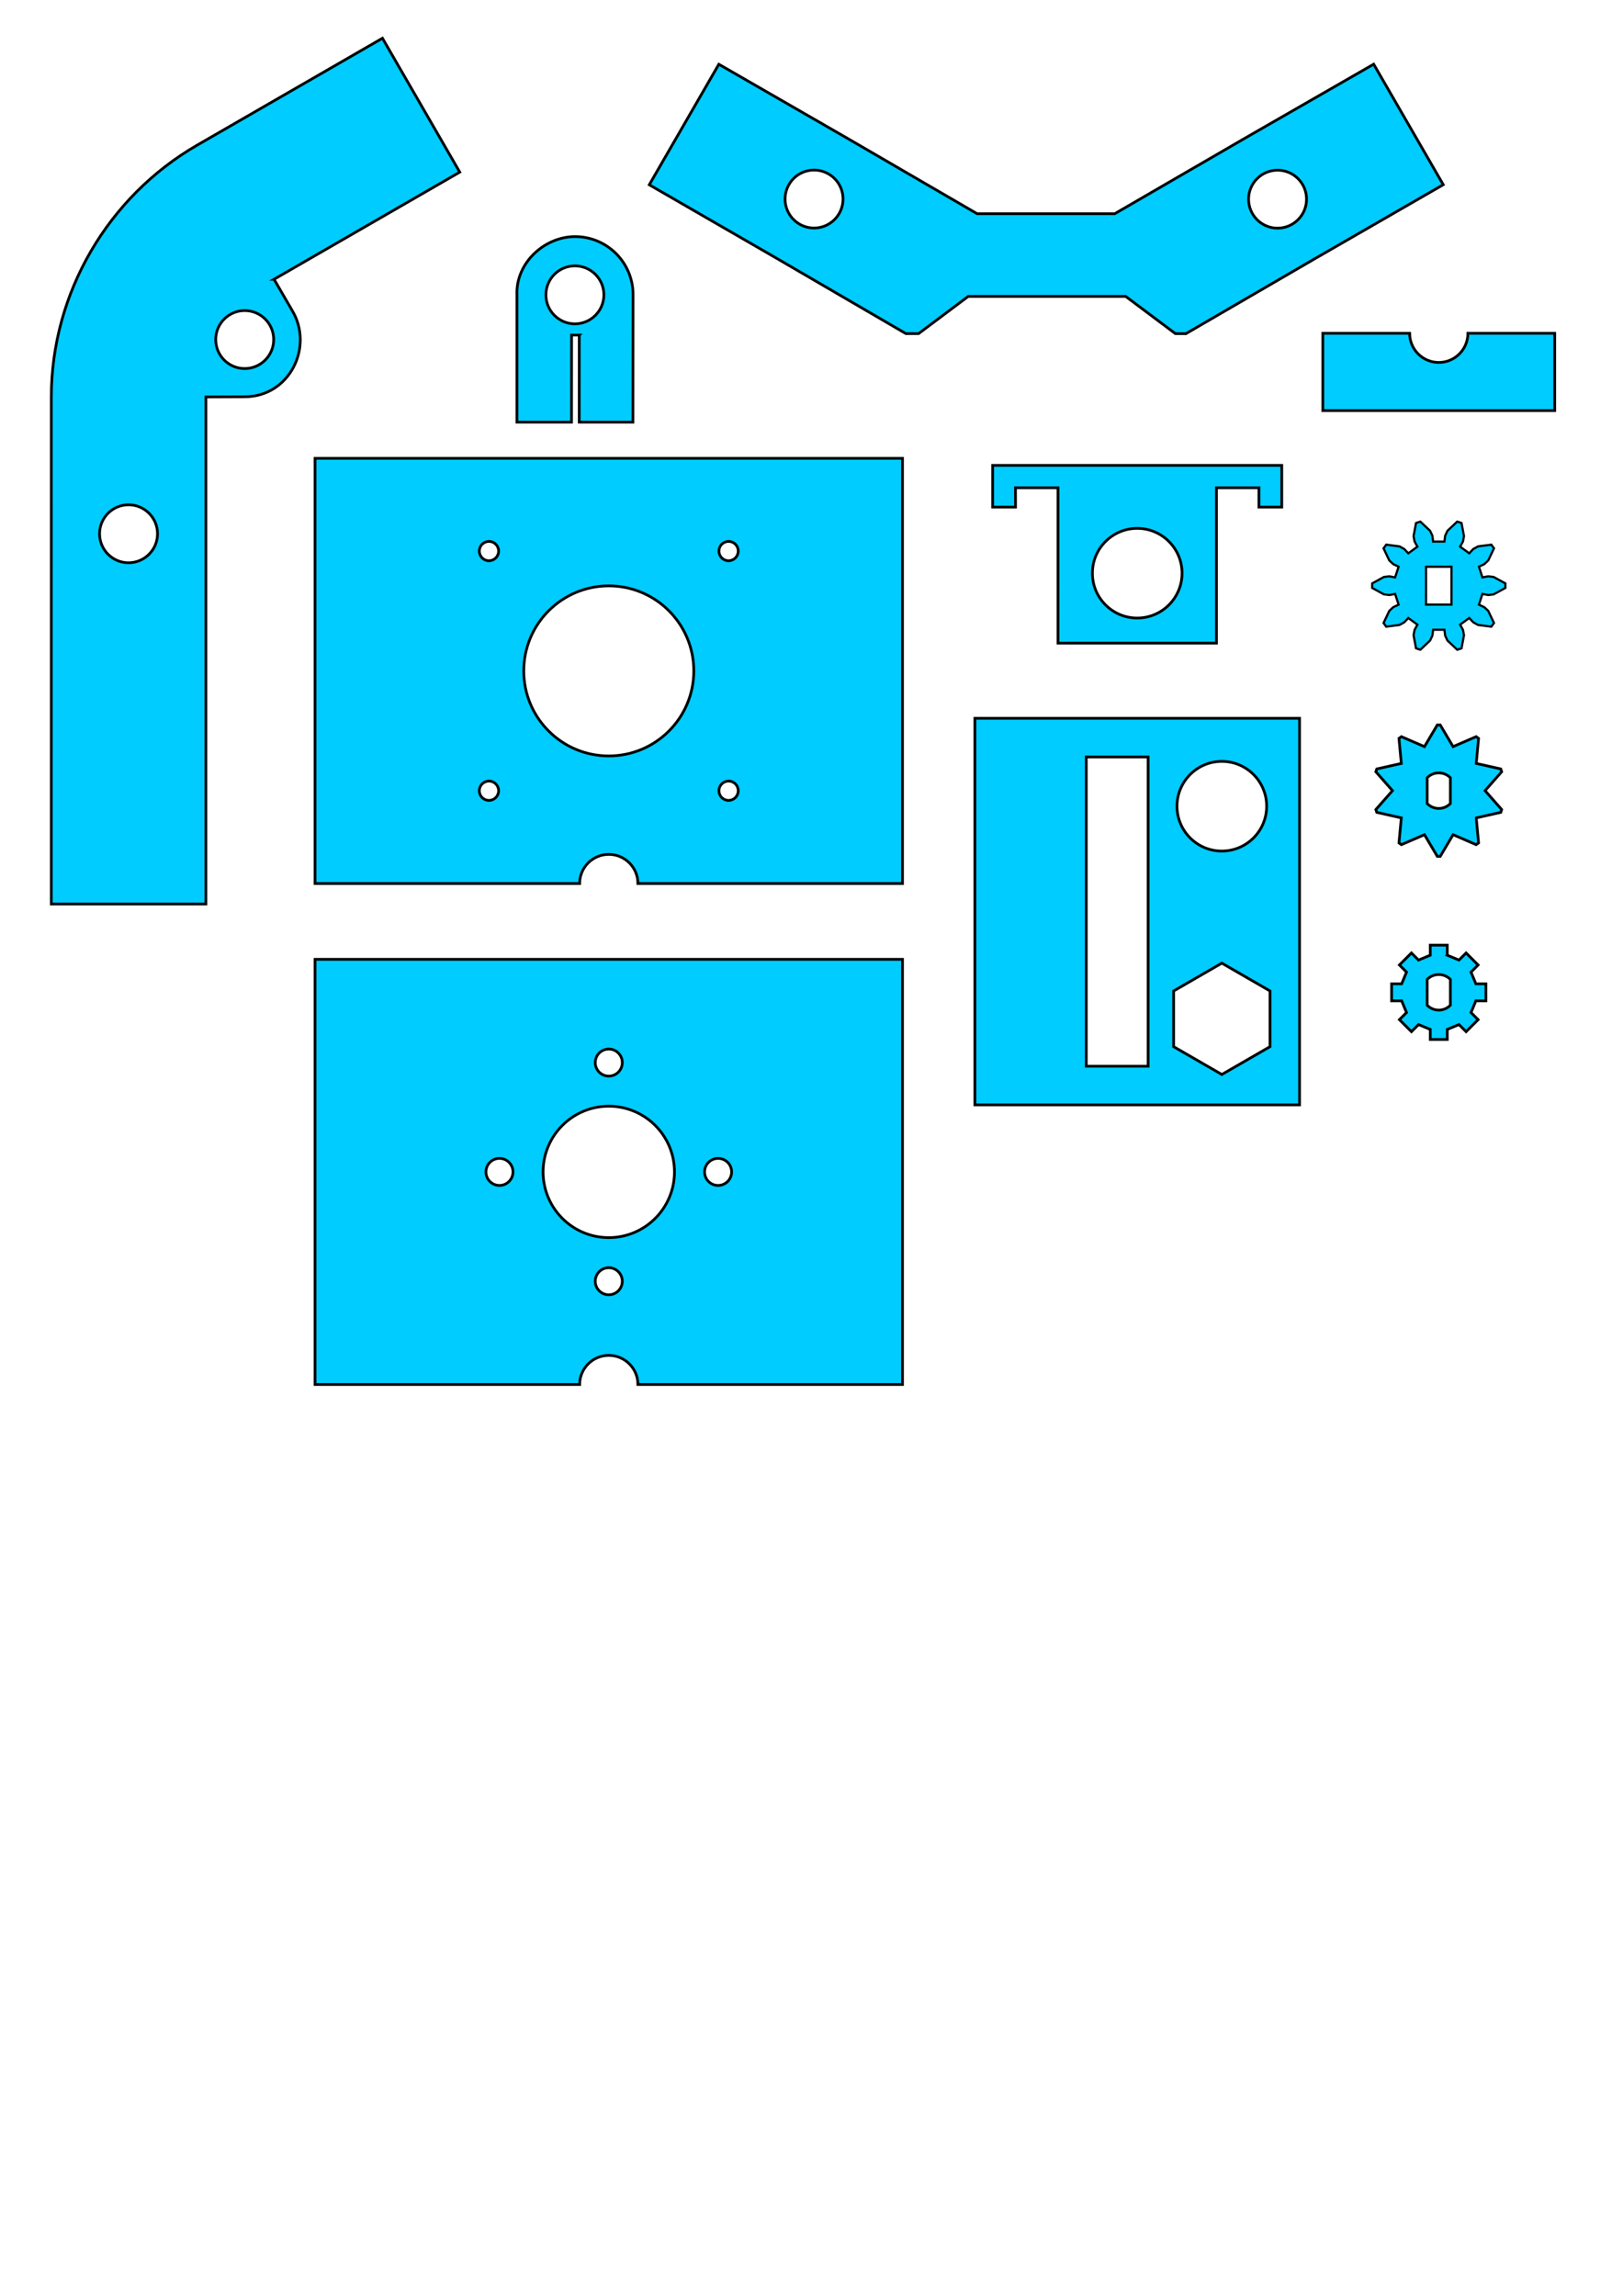 <?xml version="1.0" encoding="UTF-8" standalone="no"?>
<!-- Created with Inkscape (http://www.inkscape.org/) -->

<svg
   xmlns:dc="http://purl.org/dc/elements/1.1/"
   xmlns:cc="http://creativecommons.org/ns#"
   xmlns:rdf="http://www.w3.org/1999/02/22-rdf-syntax-ns#"
   xmlns:svg="http://www.w3.org/2000/svg"
   xmlns="http://www.w3.org/2000/svg"
   xmlns:sodipodi="http://sodipodi.sourceforge.net/DTD/sodipodi-0.dtd"
   xmlns:inkscape="http://www.inkscape.org/namespaces/inkscape"
   width="744.094"
   height="1052.362"
   id="svg2"
   version="1.1"
   inkscape:version="0.48.3.1 r9886"
   sodipodi:docname="parts18.svg">
  <defs
     id="defs4">
    <marker
       orient="auto"
       markerHeight="3"
       markerWidth="4"
       markerUnits="strokeWidth"
       refY="5"
       refX="10"
       viewBox="0 0 10 10"
       id="ArrowStart">
      <path
         id="path3089"
         d="M 10 0 L 0 5 L 10 10 z" />
    </marker>
    <marker
       orient="auto"
       markerHeight="3"
       markerWidth="4"
       markerUnits="strokeWidth"
       refY="5"
       refX="0"
       viewBox="0 0 10 10"
       id="ArrowEnd">
      <path
         id="path3086"
         d="M 0 0 L 10 5 L 0 10 z" />
    </marker>
    <marker
       orient="auto"
       markerHeight="3"
       markerWidth="4"
       markerUnits="strokeWidth"
       refY="5"
       refX="10"
       viewBox="0 0 10 10"
       id="ArrowStart-2">
      <path
         id="path3267"
         d="M 10 0 L 0 5 L 10 10 z" />
    </marker>
    <marker
       orient="auto"
       markerHeight="3"
       markerWidth="4"
       markerUnits="strokeWidth"
       refY="5"
       refX="0"
       viewBox="0 0 10 10"
       id="ArrowEnd-8">
      <path
         id="path3264"
         d="M 0 0 L 10 5 L 0 10 z" />
    </marker>
    <marker
       orient="auto"
       markerHeight="3"
       markerWidth="4"
       markerUnits="strokeWidth"
       refY="5"
       refX="10"
       viewBox="0 0 10 10"
       id="ArrowStart-6">
      <path
         id="path4185"
         d="M 10 0 L 0 5 L 10 10 z" />
    </marker>
    <marker
       orient="auto"
       markerHeight="3"
       markerWidth="4"
       markerUnits="strokeWidth"
       refY="5"
       refX="0"
       viewBox="0 0 10 10"
       id="ArrowEnd-9">
      <path
         id="path4182"
         d="M 0 0 L 10 5 L 0 10 z" />
    </marker>
    <marker
       orient="auto"
       markerHeight="3"
       markerWidth="4"
       markerUnits="strokeWidth"
       refY="5"
       refX="10"
       viewBox="0 0 10 10"
       id="ArrowStart-28">
      <path
         id="path4337"
         d="M 10 0 L 0 5 L 10 10 z" />
    </marker>
    <marker
       orient="auto"
       markerHeight="3"
       markerWidth="4"
       markerUnits="strokeWidth"
       refY="5"
       refX="0"
       viewBox="0 0 10 10"
       id="ArrowEnd-1">
      <path
         id="path4334"
         d="M 0 0 L 10 5 L 0 10 z" />
    </marker>
    <marker
       orient="auto"
       markerHeight="3"
       markerWidth="4"
       markerUnits="strokeWidth"
       refY="5"
       refX="10"
       viewBox="0 0 10 10"
       id="ArrowStart-3">
      <path
         id="path4529"
         d="M 10 0 L 0 5 L 10 10 z" />
    </marker>
    <marker
       orient="auto"
       markerHeight="3"
       markerWidth="4"
       markerUnits="strokeWidth"
       refY="5"
       refX="0"
       viewBox="0 0 10 10"
       id="ArrowEnd-5">
      <path
         id="path4526"
         d="M 0 0 L 10 5 L 0 10 z" />
    </marker>
    <marker
       orient="auto"
       markerHeight="3"
       markerWidth="4"
       markerUnits="strokeWidth"
       refY="5"
       refX="10"
       viewBox="0 0 10 10"
       id="ArrowStart-9">
      <path
         id="path3089-6"
         d="M 10 0 L 0 5 L 10 10 z" />
    </marker>
    <marker
       orient="auto"
       markerHeight="3"
       markerWidth="4"
       markerUnits="strokeWidth"
       refY="5"
       refX="0"
       viewBox="0 0 10 10"
       id="ArrowEnd-50">
      <path
         id="path3086-6"
         d="M 0 0 L 10 5 L 0 10 z" />
    </marker>
    <marker
       orient="auto"
       markerHeight="3"
       markerWidth="4"
       markerUnits="strokeWidth"
       refY="5"
       refX="10"
       viewBox="0 0 10 10"
       id="ArrowStart-7">
      <path
         id="path3241"
         d="M 10 0 L 0 5 L 10 10 z" />
    </marker>
    <marker
       orient="auto"
       markerHeight="3"
       markerWidth="4"
       markerUnits="strokeWidth"
       refY="5"
       refX="0"
       viewBox="0 0 10 10"
       id="ArrowEnd-58">
      <path
         id="path3238"
         d="M 0 0 L 10 5 L 0 10 z" />
    </marker>
    <marker
       orient="auto"
       markerHeight="3"
       markerWidth="4"
       markerUnits="strokeWidth"
       refY="5"
       refX="10"
       viewBox="0 0 10 10"
       id="ArrowStart-96">
      <path
         id="path3449"
         d="M 10 0 L 0 5 L 10 10 z" />
    </marker>
    <marker
       orient="auto"
       markerHeight="3"
       markerWidth="4"
       markerUnits="strokeWidth"
       refY="5"
       refX="0"
       viewBox="0 0 10 10"
       id="ArrowEnd-3">
      <path
         id="path3446"
         d="M 0 0 L 10 5 L 0 10 z" />
    </marker>
    <marker
       orient="auto"
       markerHeight="3"
       markerWidth="4"
       markerUnits="strokeWidth"
       refY="5"
       refX="10"
       viewBox="0 0 10 10"
       id="ArrowStart-37">
      <path
         id="path4063"
         d="M 10 0 L 0 5 L 10 10 z" />
    </marker>
    <marker
       orient="auto"
       markerHeight="3"
       markerWidth="4"
       markerUnits="strokeWidth"
       refY="5"
       refX="0"
       viewBox="0 0 10 10"
       id="ArrowEnd-4">
      <path
         id="path4060"
         d="M 0 0 L 10 5 L 0 10 z" />
    </marker>
    <marker
       orient="auto"
       markerHeight="3"
       markerWidth="4"
       markerUnits="strokeWidth"
       refY="5"
       refX="10"
       viewBox="0 0 10 10"
       id="ArrowStart-1">
      <path
         id="path3757"
         d="M 10 0 L 0 5 L 10 10 z" />
    </marker>
    <marker
       orient="auto"
       markerHeight="3"
       markerWidth="4"
       markerUnits="strokeWidth"
       refY="5"
       refX="0"
       viewBox="0 0 10 10"
       id="ArrowEnd-80">
      <path
         id="path3754"
         d="M 0 0 L 10 5 L 0 10 z" />
    </marker>
  </defs>
  <sodipodi:namedview
     id="base"
     pagecolor="#ffffff"
     bordercolor="#666666"
     borderopacity="1.0"
     inkscape:pageopacity="0.0"
     inkscape:pageshadow="2"
     inkscape:zoom="0.35"
     inkscape:cx="264.37843"
     inkscape:cy="694.01931"
     inkscape:document-units="px"
     inkscape:current-layer="layer1"
     showgrid="false"
     inkscape:window-width="1318"
     inkscape:window-height="715"
     inkscape:window-x="98"
     inkscape:window-y="102"
     inkscape:window-maximized="0" />
  <g
     inkscape:label="Layer 1"
     inkscape:groupmode="layer"
     id="layer1">
    <g
       style="fill-rule:evenodd"
       id="g3208"
       transform="matrix(1.25,0,0,1.25,226.706,99.509)">
      <path
         inkscape:connector-curvature="0"
         id="path3095"
         d="m 29.49,17.886 c 5.87,0 10.631,4.761 10.631,10.631 0,5.87 -4.761,10.631 -10.631,10.631 -5.87,0 -10.631,-4.761 -10.631,-10.631 0,-5.87 4.761,-10.631 10.631,-10.631 z m 1.607,25.385 -2.825,3e-4 -0.022,31.929 -20.008,0 0,-46.764 C 7.795,16.848 18.3,7.16 29.557,7.16 c 11.741,0 21.262,9.521 21.262,21.263 l -0.053,46.778 -19.682,0 0.012,-31.929 z"
         style="fill:#00ccff;stroke:#000000" />
    </g>
    <g
       style="fill-rule:evenodd"
       id="g3329"
       transform="matrix(1.25,0,0,1.25,-1.32,-19.02)">
      <path
         inkscape:connector-curvature="0"
         id="path3279"
         d="m 48.201,200.322 c 5.87,0 10.631,4.761 10.631,10.631 0,5.871 -4.761,10.632 -10.631,10.632 -5.87,0 -10.631,-4.761 -10.631,-10.632 0,-5.87 4.761,-10.631 10.631,-10.631 z m 42.607,-71.215 c 5.87,0 10.631,4.761 10.631,10.631 0,5.871 -4.761,10.632 -10.631,10.632 -5.87,0 -10.631,-4.761 -10.631,-10.632 0,-5.87 4.761,-10.631 10.631,-10.631 z m 10.764,-11.478 6.54,11.264 c 8.204,13.427 -0.822,31.821 -17.304,31.821 l -14.232,0.059 -0.001,129.242 -0.002,56.714 -56.7,0 0.001,-56.714 0.001,-129.15 c 0,-38.284 20.901,-73.605 53.476,-92.412 l 67.981,-39.221 28.35,49.104 -68.112,39.294 z"
         style="fill:#00ccff;stroke:#000000" />
    </g>
    <g
       style="fill-rule:evenodd"
       id="g3450"
       transform="matrix(1.25,0,0,1.25,251.375,-4.031)">
      <path
         inkscape:connector-curvature="0"
         id="path4191"
         d="m 281.152,98.091 -47.293,27.492 -3.869,-0.022 -18.208,-13.641 -57.763,0 -18.208,13.641 -4.661,0 -47.358,-27.586 -46.754,-26.993 25.515,-44.193 47.063,27.104 47.68,27.708 50.454,0 47.684,-27.653 47.299,-27.184 25.515,44.193 -47.096,27.134 z M 267.475,65.633 c 5.87,0 10.631,4.761 10.631,10.631 0,5.87 -4.761,10.631 -10.631,10.631 -5.871,0 -10.631,-4.761 -10.631,-10.631 0,-5.871 4.76,-10.631 10.631,-10.631 z M 97.471,65.586 c 5.871,0 10.632,4.761 10.632,10.631 0,5.87 -4.761,10.631 -10.632,10.631 -5.871,0 -10.631,-4.761 -10.631,-10.631 0,-5.871 4.761,-10.631 10.631,-10.631 z"
         style="fill:#00ccff;stroke:#000000" />
    </g>
    <g
       style="fill-rule:evenodd"
       id="g3580"
       transform="matrix(1.25,0,0,1.25,114.592,184.034)">
      <path
         inkscape:connector-curvature="0"
         id="path4369"
         d="m 131.61,67.615 c 17.22,0 31.185,13.964 31.185,31.185 0,17.22 -13.965,31.185 -31.185,31.185 -17.22,0 -31.185,-13.965 -31.185,-31.185 0,-17.221 13.965,-31.185 31.185,-31.185 z m -107.73,-46.778 215.46,0 0,155.925 -97.042,0 c -0.003,-5.899 -4.788,-10.682 -10.688,-10.682 -5.9,0 -10.685,4.783 -10.688,10.682 l -97.042,0 0,-155.925 z m 63.788,30.476 c 1.957,0 3.544,1.587 3.544,3.544 0,1.957 -1.587,3.544 -3.544,3.544 -1.957,0 -3.544,-1.587 -3.544,-3.544 0,-1.957 1.587,-3.544 3.544,-3.544 z m 87.885,0 c 1.956,0 3.543,1.587 3.543,3.544 0,1.957 -1.587,3.544 -3.543,3.544 -1.957,0 -3.544,-1.587 -3.544,-3.544 0,-1.957 1.587,-3.544 3.544,-3.544 z M 87.667,139.199 c 1.957,0 3.544,1.587 3.544,3.543 0,1.957 -1.587,3.544 -3.544,3.544 -1.957,0 -3.544,-1.587 -3.544,-3.544 0,-1.956 1.587,-3.543 3.544,-3.543 z m 87.885,0 c 1.956,0 3.543,1.587 3.543,3.543 0,1.957 -1.587,3.544 -3.543,3.544 -1.957,0 -3.544,-1.587 -3.544,-3.544 0,-1.956 1.587,-3.543 3.544,-3.543 z"
         style="fill:#00ccff;stroke:#000000;stroke-width:1" />
    </g>
    <g
       style="fill-rule:evenodd"
       id="g3701"
       transform="matrix(1.25,0,0,1.25,126.334,423.185)">
      <path
         inkscape:connector-curvature="0"
         id="path4535"
         d="m 122.216,126.331 c 2.739,0 4.961,2.222 4.961,4.961 0,2.74 -2.222,4.962 -4.961,4.962 -2.74,0 -4.961,-2.222 -4.961,-4.962 0,-2.739 2.221,-4.961 4.961,-4.961 z m -40.093,-40.093 c 2.74,0 4.961,2.222 4.961,4.962 0,2.739 -2.221,4.961 -4.961,4.961 -2.74,0 -4.961,-2.222 -4.961,-4.961 0,-2.74 2.221,-4.962 4.961,-4.962 z m 80.186,0 c 2.74,0 4.961,2.222 4.961,4.962 0,2.739 -2.221,4.961 -4.961,4.961 -2.74,0 -4.961,-2.222 -4.961,-4.961 0,-2.74 2.221,-4.962 4.961,-4.962 z m -40.093,-40.093 c 2.739,0 4.961,2.222 4.961,4.961 0,2.74 -2.222,4.961 -4.961,4.961 -2.74,0 -4.961,-2.221 -4.961,-4.961 0,-2.74 2.221,-4.961 4.961,-4.961 z m 0,20.957 c 13.307,0 24.097,10.791 24.097,24.098 0,13.306 -10.79,24.097 -24.097,24.097 -13.307,0 -24.098,-10.791 -24.098,-24.097 0,-13.307 10.791,-24.098 24.098,-24.098 z m -107.73,-53.865 215.46,0 0,155.925 -97.042,0 c -0.003,-5.899 -4.788,-10.683 -10.688,-10.683 -5.9,0 -10.685,4.784 -10.688,10.683 l -97.042,0 0,-155.925 z"
         style="fill:#00ccff;stroke:#000000;stroke-width:1" />
    </g>
    <g
       style="fill-rule:evenodd"
       id="g3822"
       transform="matrix(1.25,0,0,1.25,589.211,138.883)">
      <path
         inkscape:connector-curvature="0"
         id="path3095-5"
         d="m 13.81,11.118 31.837,0 0,2e-4 c 0,5.902 4.786,10.688 10.687,10.688 5.902,0 10.688,-4.786 10.688,-10.688 l 0,-2e-4 31.837,0 0,28.35 -85.05,0 0,-28.35 z"
         style="fill:#00ccff;stroke:#000000" />
    </g>
    <g
       style="fill-rule:evenodd"
       id="g3971"
       transform="matrix(1.25,0,0,1.25,620.894,415.587)">
      <path
         inkscape:connector-curvature="0"
         id="path3265"
         d="m 26.736,36.153 -0.003,-9.463 c 1.081,-1.105 2.589,-1.79 4.256,-1.79 1.666,0 3.174,0.685 4.254,1.789 l -0.002,9.465 c -1.08,1.103 -2.586,1.787 -4.252,1.787 -1.666,0 -3.172,-0.684 -4.253,-1.787 z m 7.369,-18.339 0,-3.686 -6.237,0 -0.001,3.685 -4.297,1.781 -2.605,-2.605 -4.41,4.41 2.603,2.606 -1.779,4.298 -3.682,6e-4 0,6.237 3.681,0.001 1.782,4.297 -2.603,2.605 4.411,4.41 2.602,-2.603 4.298,1.779 0.004,3.683 6.236,0 -0.001,-3.682 4.296,-1.781 2.608,2.603 4.41,-4.41 -2.606,-2.603 1.779,-4.298 3.686,-0.003 0,-6.237 -3.685,0.001 -1.781,-4.297 2.605,-2.608 -4.41,-4.41 -2.606,2.606 -4.298,-1.779 z"
         style="fill:#00ccff;stroke:#000000;stroke-width:1" />
    </g>
    <g
       style="fill-rule:evenodd"
       id="g4092"
       transform="matrix(1.25,0,0,1.25,614.966,315.764)">
      <path
         inkscape:connector-curvature="0"
         id="path3479"
         d="m 31.478,42.06 -0.002,-9.463 c 1.08,-1.105 2.588,-1.79 4.255,-1.79 1.667,0 3.174,0.685 4.254,1.789 l -0.002,9.465 c -1.08,1.103 -2.586,1.787 -4.252,1.787 -1.666,0 -3.172,-0.684 -4.253,-1.787 z m 17.99,5.247 9,-2.022 0.336,-1.034 -6.093,-6.925 6.092,-6.925 -0.336,-1.034 -9,-2.022 0.858,-9.183 -0.879,-0.639 -8.469,3.654 -4.704,-7.934 -1.087,0 -4.704,7.935 -8.469,-3.654 -0.879,0.639 0.858,9.184 -8.999,2.022 -0.336,1.034 6.093,6.925 -6.092,6.926 0.336,1.034 8.999,2.022 -0.857,9.183 0.879,0.639 8.469,-3.654 4.704,7.934 1.087,0 4.704,-7.935 8.468,3.654 0.88,-0.639 -0.859,-9.184 z"
         style="fill:#00ccff;stroke:#000000;stroke-width:1" />
    </g>
    <g
       id="layer1-0"
       inkscape:label="Layer 1"
       transform="translate(622.313,-746.76)"
       style="fill:#00ccff;fill-opacity:1;fill-rule:evenodd">
      <path
         inkscape:connector-curvature="0"
         d="m 31.482,1006.551 11.669,0 0,17.336 -11.669,0 z m 25.851,4.88 2.66,-0.504 2.475,0.308 5.389,2.946 0,2.076 -5.389,2.946 -2.475,0.308 -2.66,-0.504 -1.596,4.912 2.448,1.157 1.821,1.704 2.629,5.55 -1.221,1.68 -6.091,-0.785 -2.183,-1.205 -1.856,-1.971 -4.179,3.036 1.301,2.374 0.472,2.449 -1.136,6.036 -1.975,0.641 -4.466,-4.215 -1.058,-2.258 -0.344,-2.686 -5.164,0 -0.344,2.686 -1.058,2.258 -4.466,4.215 -1.975,-0.641 -1.136,-6.036 0.472,-2.449 1.301,-2.374 -4.179,-3.036 -1.856,1.971 -2.183,1.205 -6.091,0.785 -1.221,-1.68 2.629,-5.55 1.821,-1.704 2.448,-1.157 -1.596,-4.912 -2.66,0.504 -2.475,-0.308 -5.389,-2.946 0,-2.076 5.389,-2.946 2.475,-0.308 2.66,0.504 1.596,-4.912 -2.448,-1.157 -1.821,-1.704 -2.629,-5.55 1.221,-1.68 6.091,0.785 2.183,1.205 1.856,1.971 4.179,-3.036 -1.301,-2.374 -0.472,-2.449 1.136,-6.036 1.975,-0.641 4.466,4.215 1.058,2.258 0.344,2.686 5.164,0 0.344,-2.686 1.058,-2.258 4.466,-4.215 1.975,0.641 1.136,6.036 -0.472,2.449 -1.301,2.374 4.179,3.036 1.856,-1.971 2.183,-1.205 6.091,-0.785 1.221,1.68 -2.629,5.55 -1.821,1.704 -2.448,1.157 z"
         style="fill:#00ccff;fill-opacity:1;fill-rule:evenodd;stroke:#000000;stroke-width:1;stroke-linejoin:miter;stroke-miterlimit:4;stroke-opacity:1"
         id="rect4528" />
    </g>
    <g
       style="fill-rule:evenodd"
       id="g4414"
       transform="matrix(1.25,0,0,1.25,431.559,315.386)">
      <path
         inkscape:connector-curvature="0"
         id="path4227"
         d="m 12.32,11.094 119.07,0 0,141.75 -119.07,0 0,-141.75 z m 40.852,14.175 22.68,0 0,113.4 -22.68,0 0,-113.4 z m 49.715,1.622 c 9.08,0 16.443,7.363 16.443,16.443 0,9.08 -7.363,16.443 -16.443,16.443 -9.08,0 -16.443,-7.363 -16.443,-16.443 0,-9.08 7.363,-16.443 16.443,-16.443 z m 0,73.99 8.84,5.104 8.84,5.104 0,10.208 0,10.207 -8.84,5.104 -8.84,5.104 -8.84,-5.104 -8.84,-5.104 0,-10.207 0,-10.208 8.84,-5.104 8.84,-5.104 z"
         style="fill:#00ccff;stroke:#000000;stroke-width:1" />
    </g>
    <g
       style="fill:#00ccff;fill-opacity:1;fill-rule:evenodd"
       id="g4679"
       transform="matrix(1.25,0,0,1.25,441.608,193.465)">
      <g
         style="fill:#00ccff;fill-opacity:1;stroke:#000000"
         id="g3759">
        <g
           style="fill:#00ccff;fill-opacity:1;stroke:#000000"
           id="g3761">
          <path
             id="path3763"
             d="m 63.816,38.981 c 9.08,0 16.443,7.363 16.443,16.443 0,9.08 -7.363,16.443 -16.443,16.443 -9.08,0 -16.443,-7.363 -16.443,-16.443 0,-9.08 7.363,-16.443 16.443,-16.443 z m 44.647,-7.793 8.367,-3e-4 0,-15.309 -106.029,0 0,15.309 8.382,3e-4 -0.019,-7.087 15.592,0 0.001,56.98 58.117,0 -0.001,-56.98 15.592,0 -0.003,7.087 z"
             style="fill:#00ccff;fill-opacity:1;stroke:#000000"
             inkscape:connector-curvature="0" />
        </g>
      </g>
      <g
         style="fill:#00ccff;fill-opacity:1;stroke:#000000"
         id="g3765" />
    </g>
  </g>
</svg>
